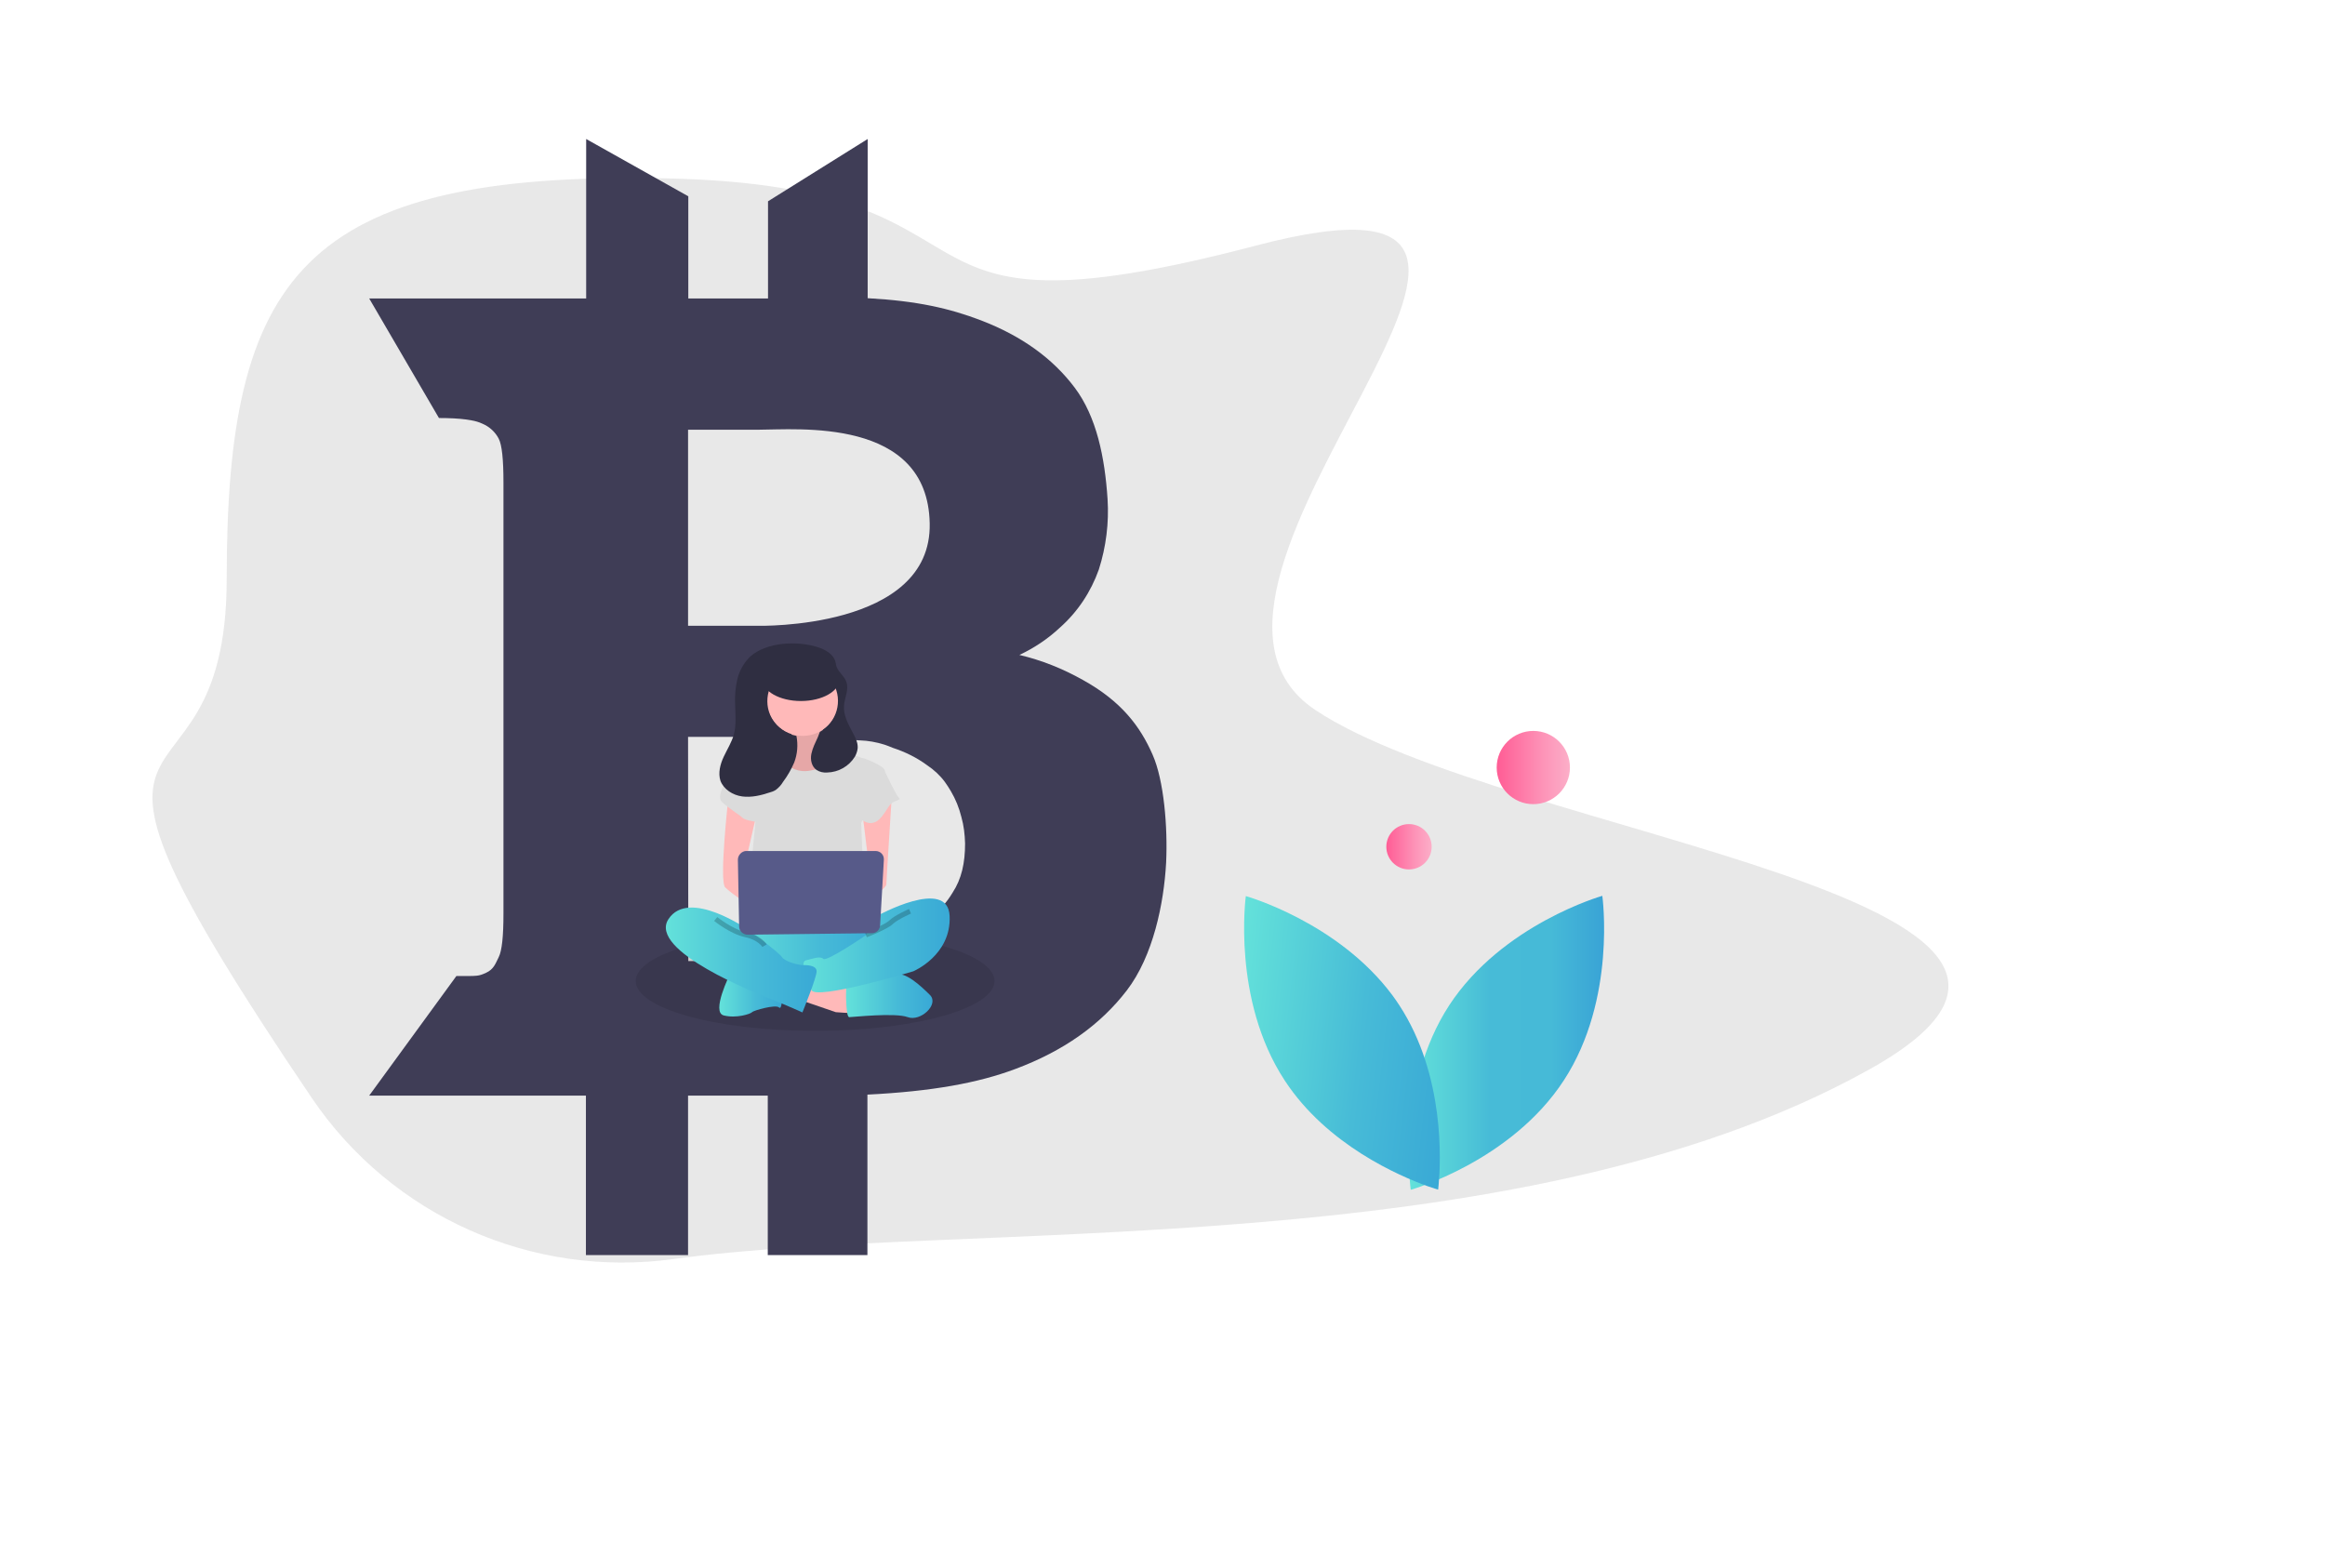 <?xml version="1.0" encoding="utf-8"?>
<!-- Generator: Adobe Illustrator 22.1.0, SVG Export Plug-In . SVG Version: 6.00 Build 0)  -->
<svg version="1.1" id="b8075969-ef49-4240-a25e-f088236f2735"
	 xmlns="http://www.w3.org/2000/svg" xmlns:xlink="http://www.w3.org/1999/xlink" x="0px" y="0px" viewBox="0 0 933.3 629.3"
	 style="enable-background:new 0 0 933.3 629.3;" xml:space="preserve">
<style type="text/css">
	.st0{opacity:0.14;fill:#5B5B5B;}
	.st1{fill:#3F3D56;}
	.st2{fill:url(#SVGID_1_);}
	.st3{fill:url(#SVGID_2_);}
	.st4{fill:url(#SVGID_3_);}
	.st5{fill:url(#SVGID_4_);}
	.st6{opacity:0.1;enable-background:new    ;}
	.st7{fill:#2F2E41;}
	.st8{fill:#FFB9B9;}
	.st9{fill:url(#SVGID_5_);}
	.st10{fill:url(#SVGID_6_);}
	.st11{fill:url(#SVGID_7_);}
	.st12{fill:#DBDBDB;}
	.st13{fill:url(#SVGID_8_);}
	.st14{opacity:0.2;fill:none;stroke:#000000;stroke-width:2;stroke-miterlimit:10;enable-background:new    ;}
	.st15{fill:url(#SVGID_9_);}
	.st16{fill:#575A89;}
</style>
<path class="st0" d="M270.3,505.4c-56.7,7.8-113-17.2-145.1-64.6C5,263.1,91,340.1,91,232.4c0-120.8,29.5-163.8,176.3-160.8
	s76.8,69,236.8,27s-52.7,135.4,23.9,186.4S874,360.7,750,429.5C607.8,508.5,386.2,489.4,270.3,505.4z"/>
<title>digital currency</title>
<path class="st1" d="M462.7,303c-5-11.5-12.7-21.6-28.1-30.1c-8-4.5-16.5-7.9-25.4-10c6-2.8,11.5-6.5,16.3-11
	c7.1-6.3,12.4-14.3,15.6-23.3c2.9-9.1,4.1-18.7,3.5-28.2c-1.1-16.8-4.4-33.1-13.2-44.8s-21.2-20.7-37.6-27
	c-12.6-4.8-25.5-7.8-45.5-8.9V55.8l-40,25v39h-32v-41l-41-23v64h-87.1l28,48c8.7,0,14.5,0.8,17.5,2.3c2.8,1.2,5.1,3.3,6.5,6
	c1.3,2.5,1.9,8.4,1.9,17.5v173.2c0,9-0.6,14.8-1.9,17.4s-2,4.9-5.1,6.3s-3.2,1.3-11.8,1.3h-0.1l-35,48h87v64h41v-64h32v64h40v-64.4
	c26-1.3,44.5-4.7,59.4-10.3c19.3-7.2,34.1-17.7,44.7-31.5s14.9-34.9,15.8-51.2C468.8,331.9,467.2,313.2,462.7,303z M276.2,173.8
	L276.2,173.8l0-1.3h28c15.7,0,68.2-5.2,69,37.6c0.9,42.8-69,41.1-69,41.1h-28v-3.3h0V173.8z M276.2,295.8h32c6.5,0,28.9,1,37,1.4
	c3.3,0.1,6.6,0.7,9.8,1.7c1.2,0.4,2.2,0.8,3.4,1.3c4.9,1.6,9.6,3.9,13.8,7c2.7,1.8,5.2,4.1,7.1,6.7c0.9,1.2,1.6,2.4,2.4,3.7
	c1.9,3.2,3.3,6.7,4.2,10.3c1,3.5,1.4,7.1,1.5,10.7c0,7.8-1.4,14.2-5,19.7c-4.8,8.1-12.7,13.8-21.6,17.8c-23,10.4-52.5,9.7-52.5,9.7
	h-32L276.2,295.8z"/>
<linearGradient id="SVGID_1_" gradientUnits="userSpaceOnUse" x1="556.448" y1="339.938" x2="574.713" y2="339.938">
	<stop  offset="7.092085e-03" style="stop-color:#FF5D95"/>
	<stop  offset="0.641" style="stop-color:#FD94B8"/>
	<stop  offset="1" style="stop-color:#FCAEC8"/>
</linearGradient>
<circle class="st2" cx="565.6" cy="339.9" r="9.1"/>
<linearGradient id="SVGID_2_" gradientUnits="userSpaceOnUse" x1="600.767" y1="308.083" x2="630.175" y2="308.083">
	<stop  offset="7.092085e-03" style="stop-color:#FF5D95"/>
	<stop  offset="0.641" style="stop-color:#FD94B8"/>
	<stop  offset="1" style="stop-color:#FCAEC8"/>
</linearGradient>
<circle class="st3" cx="615.5" cy="308.1" r="14.7"/>
<linearGradient id="SVGID_3_" gradientUnits="userSpaceOnUse" x1="565.581" y1="418.574" x2="643.954" y2="418.574">
	<stop  offset="7.091872e-03" style="stop-color:#63E1DA"/>
	<stop  offset="0.355" style="stop-color:#4BC1D7"/>
	<stop  offset="0.414" style="stop-color:#47BBD7"/>
	<stop  offset="0.726" style="stop-color:#46BAD7"/>
	<stop  offset="1" style="stop-color:#39A3D6"/>
</linearGradient>
<path class="st4" d="M581.7,403.6c-21.2,32.6-15.4,74-15.4,74s40.3-11.4,61.5-44s15.4-74,15.4-74S603,371,581.7,403.6z"/>
<linearGradient id="SVGID_4_" gradientUnits="userSpaceOnUse" x1="493.733" y1="418.573" x2="583.635" y2="418.573" gradientTransform="matrix(0.994 0.112 -0.112 0.994 50.247 -57.676)">
	<stop  offset="7.091872e-03" style="stop-color:#63E1DA"/>
	<stop  offset="0.498" style="stop-color:#4BC1D7"/>
	<stop  offset="0.581" style="stop-color:#47BBD7"/>
	<stop  offset="1" style="stop-color:#39A9D6"/>
</linearGradient>
<path class="st5" d="M577.3,477.5c0,0-0.5-0.1-1.4-0.4c-0.7-0.2-1.8-0.6-3-1c-11-4-40.2-16.4-57.2-42.4c-21.3-32.5-15.6-74-15.6-74
	s37,10.4,58.9,39.9c0.9,1.3,1.9,2.6,2.7,3.9c18.5,28.3,16.6,63.3,15.8,72C577.4,476.8,577.3,477.5,577.3,477.5z"/>
<path class="st6" d="M360.7,376.1c-23,10.4-52.5,9.7-52.5,9.7h-32v-6.1c13-3.6,31.1-5.9,51-5.9C338.4,373.8,349.6,374.5,360.7,376.1
	z"/>
<path class="st6" d="M399.2,393.8c0,11-32.2,20-72,20s-72-9-72-20c0-5.5,8-10.5,21-14.1v6.1h32c0,0,29.6,0.7,52.5-9.7
	C383.6,379.4,399.2,386.1,399.2,393.8z"/>
<rect x="305.7" y="269.3" class="st7" width="30.6" height="30.7"/>
<path class="st8" d="M317.1,291c0,0,2.5,8.9-1.9,9.5c-2.8,0.4-5.4,1.5-7.6,3.2l8.2,10.8h15.2l9.5-9.5c0,0-12.7-9.5-10.1-15.2
	S317.1,291,317.1,291z"/>
<path class="st6" d="M317.1,291c0,0,2.5,8.9-1.9,9.5c-2.8,0.4-5.4,1.5-7.6,3.2l8.2,10.8h15.2l9.5-9.5c0,0-12.7-9.5-10.1-15.2
	S317.1,291,317.1,291z"/>
<polygon class="st8" points="320.9,401.3 335.5,406.3 345.6,407 345,398.1 324.1,391.9 "/>
<linearGradient id="SVGID_5_" gradientUnits="userSpaceOnUse" x1="339.608" y1="399.757" x2="374.235" y2="399.757">
	<stop  offset="7.091872e-03" style="stop-color:#63E1DA"/>
	<stop  offset="0.498" style="stop-color:#4BC1D7"/>
	<stop  offset="0.581" style="stop-color:#47BBD7"/>
	<stop  offset="1" style="stop-color:#39A9D6"/>
</linearGradient>
<path class="st9" d="M339.6,399.4c0,0,0,8.9,1.3,8.9s18.4-1.9,23.5,0s12.7-5.1,8.9-8.9s-10-9.5-13.9-8.2s-19.7,4.4-19.7,4.4
	L339.6,399.4z"/>
<linearGradient id="SVGID_6_" gradientUnits="userSpaceOnUse" x1="288.735" y1="399.583" x2="313.934" y2="399.583">
	<stop  offset="7.091872e-03" style="stop-color:#63E1DA"/>
	<stop  offset="0.498" style="stop-color:#4BC1D7"/>
	<stop  offset="0.581" style="stop-color:#47BBD7"/>
	<stop  offset="1" style="stop-color:#39A9D6"/>
</linearGradient>
<path class="st10" d="M293,391.1c0,0-7.6,15.2-2.5,16.5s10.8-0.6,11.4-1.3s9.5-3.2,10.8-1.9s1.3-5.1,1.3-5.1L293,391.1z"/>
<path class="st7" d="M299.4,370.2c0,0-12,16.5-3.2,20.9s51.3,4.4,54.5,0s4.4-18.4,0-19.7S299.4,370.2,299.4,370.2z"/>
<linearGradient id="SVGID_7_" gradientUnits="userSpaceOnUse" x1="292.921" y1="382.332" x2="353.574" y2="382.332">
	<stop  offset="7.091872e-03" style="stop-color:#63E1DA"/>
	<stop  offset="0.498" style="stop-color:#4BC1D7"/>
	<stop  offset="0.581" style="stop-color:#47BBD7"/>
	<stop  offset="1" style="stop-color:#39A9D6"/>
</linearGradient>
<path class="st11" d="M299.4,370.2c0,0-12,16.5-3.2,20.9s51.3,4.4,54.5,0s4.4-18.4,0-19.7S299.4,370.2,299.4,370.2z"/>
<circle class="st8" cx="322.2" cy="280.8" r="14.6"/>
<path class="st12" d="M299.4,303.6l12.7-2.5c0,0,3.2,10.1,13.3,8.2s12.7-8.2,12.7-8.2s7.6,3.2,8.2,3.2s8.9,3.2,8.9,5.1
	s-9.5,20.9-9.5,20.9l1.3,34.2l-46.9-1.3l3.2-33.6L299.4,303.6z"/>
<path class="st8" d="M292.4,320.1c0,0-3.8,33.6-1.3,36.1s12.7,9.5,12.7,9.5v-7.6l-5.1-9.5l5.1-22.2L292.4,320.1z"/>
<path class="st8" d="M358,319.2c0,0-2.2,34.5-2.2,35.8s-5.7,5.7-7.6,5.7s-3.2-3.2-3.2-3.2l4.4-5.1l-3.2-26L358,319.2z"/>
<linearGradient id="SVGID_8_" gradientUnits="userSpaceOnUse" x1="322.493" y1="379.457" x2="381.15" y2="379.457">
	<stop  offset="7.091872e-03" style="stop-color:#63E1DA"/>
	<stop  offset="0.498" style="stop-color:#4BC1D7"/>
	<stop  offset="0.581" style="stop-color:#47BBD7"/>
	<stop  offset="1" style="stop-color:#39A9D6"/>
</linearGradient>
<path class="st13" d="M352,367.7c0,0,28.5-15.8,29.2,0s-14.6,22.2-14.6,22.2s-39.3,11.8-40.9,7.5s-4.8-11.3-2.2-11.9s5.7-1.9,7-0.6
	s17.1-9.5,17.1-9.5L352,367.7z"/>
<path class="st14" d="M365.3,365.8c0,0-5.7,2.5-7.6,4.4s-10.1,5.1-10.1,5.1"/>
<path class="st12" d="M303.2,304.9l-3.8-1.3c0,0-13.9,14.6-9.5,18.4s7,5.1,8.2,6.3s7.6,1.9,7.6,1.9L303.2,304.9z"/>
<path class="st12" d="M349.4,308.1l5.7,1.3c0,0,4.4,9.5,5.7,10.8s-1.9,0.6-3.8,3.2s-3.8,7-7.6,7s-8.9-6.3-8.9-6.3L349.4,308.1z"/>
<linearGradient id="SVGID_9_" gradientUnits="userSpaceOnUse" x1="267.261" y1="385.303" x2="327.88" y2="385.303">
	<stop  offset="7.091872e-03" style="stop-color:#63E1DA"/>
	<stop  offset="0.498" style="stop-color:#4BC1D7"/>
	<stop  offset="0.581" style="stop-color:#47BBD7"/>
	<stop  offset="1" style="stop-color:#39A9D6"/>
</linearGradient>
<path class="st15" d="M300.6,373.4c0,0-24.1-17.1-32.3-4.4s35.5,29.8,41.8,32.3s12,5.1,12,5.1s5.7-13.9,5.7-16.5s-4.4-2.5-5.7-2.5
	s-7-1.3-8.2-3.2S300.6,373.4,300.6,373.4z"/>
<path class="st14" d="M287.3,368.9c0,0,6.3,5.1,12,6.3s7.6,4.4,7.6,4.4"/>
<path class="st16" d="M296.2,345.1l0.5,26.8c0,1.8,1.6,3.3,3.4,3.3l49.9-0.6c1.8,0,3.2-1.4,3.3-3.2l1.5-26.3
	c0.1-1.9-1.3-3.4-3.2-3.5c-0.1,0-0.1,0-0.2,0h-52C297.8,341.7,296.2,343.2,296.2,345.1C296.2,345.1,296.2,345.1,296.2,345.1z"/>
<path class="st7" d="M290.5,303.8c1.4-3,3.2-5.8,4.1-9c1-3.8,0.6-7.8,0.5-11.8c-0.2-3.5,0.1-7,0.9-10.4c0.8-3.4,2.6-6.5,5.1-9
	c6.6-5.9,18.8-6.4,26.9-3.9c3.2,1,6.6,2.8,7.4,6.1c0.1,0.5,0.2,1,0.3,1.5c0.7,2.4,3.1,3.9,4,6.3c1.2,3-0.6,6.3-0.9,9.6
	c-0.3,3.8,1.6,7.3,3.4,10.7c1.1,2,2.2,4.1,2.1,6.3c-0.1,1.2-0.5,2.4-1.1,3.5c-2.4,3.9-6.6,6.3-11.2,6.4c-1.5,0.1-2.9-0.2-4.2-1
	c-2-1.4-2.6-4.1-2.1-6.5s1.6-4.5,2.6-6.7c0.3-0.7,0.5-1.4,0.8-2.1c6.8-3.8,9.3-12.5,5.5-19.3c-3.8-6.8-12.5-9.3-19.3-5.5
	c-6.8,3.8-9.3,12.5-5.5,19.3c2.1,3.7,5.7,6.3,9.9,7.1c0.7,3.6,0.4,7.3-0.9,10.7c-1.2,2.8-2.7,5.4-4.5,7.8c-0.7,1.2-1.7,2.3-2.9,3.2
	c-0.8,0.5-1.6,0.8-2.4,1c-3.6,1.2-7.4,2.1-11.1,1.6s-7.4-2.8-8.7-6.3C288.2,310.3,289.1,306.8,290.5,303.8z"/>
<ellipse class="st7" cx="321.5" cy="272.6" rx="15.5" ry="8.8"/>
</svg>
